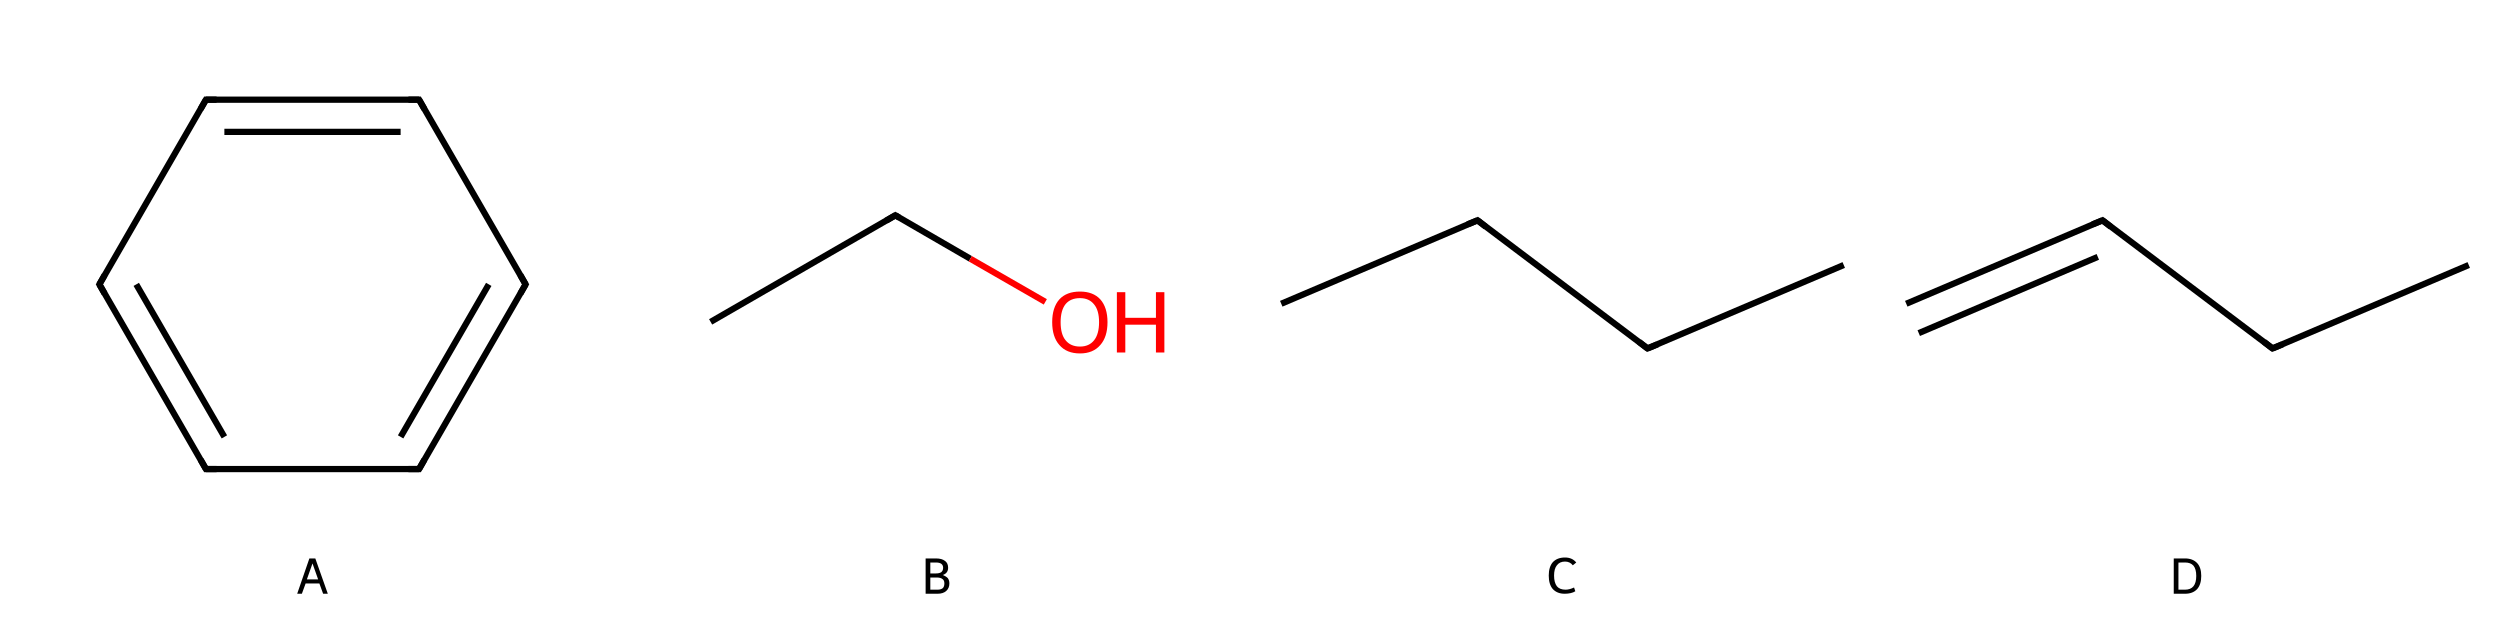 <svg xmlns="http://www.w3.org/2000/svg" xmlns:rdkit="http://www.rdkit.org/xml" xmlns:xlink="http://www.w3.org/1999/xlink" version="1.1" baseProfile="full" xml:space="preserve" width="800px" height="200px" viewBox="0 0 800 200">
<!-- END OF HEADER -->
<rect style="opacity:1.0;fill:#FFFFFF;stroke:none" width="800.0" height="200.0" x="0.0" y="0.0"> </rect>
<path class="bond-0 atom-0 atom-1" d="M 168.2,91.0 L 134.1,150.1" style="fill:none;fill-rule:evenodd;stroke:#000000;stroke-width:2.0px;stroke-linecap:butt;stroke-linejoin:miter;stroke-opacity:1"/>
<path class="bond-0 atom-0 atom-1" d="M 156.4,91.0 L 128.2,139.8" style="fill:none;fill-rule:evenodd;stroke:#000000;stroke-width:2.0px;stroke-linecap:butt;stroke-linejoin:miter;stroke-opacity:1"/>
<path class="bond-1 atom-1 atom-2" d="M 134.1,150.1 L 65.9,150.1" style="fill:none;fill-rule:evenodd;stroke:#000000;stroke-width:2.0px;stroke-linecap:butt;stroke-linejoin:miter;stroke-opacity:1"/>
<path class="bond-2 atom-2 atom-3" d="M 65.9,150.1 L 31.8,91.0" style="fill:none;fill-rule:evenodd;stroke:#000000;stroke-width:2.0px;stroke-linecap:butt;stroke-linejoin:miter;stroke-opacity:1"/>
<path class="bond-2 atom-2 atom-3" d="M 71.8,139.8 L 43.6,91.0" style="fill:none;fill-rule:evenodd;stroke:#000000;stroke-width:2.0px;stroke-linecap:butt;stroke-linejoin:miter;stroke-opacity:1"/>
<path class="bond-3 atom-3 atom-4" d="M 31.8,91.0 L 65.9,31.9" style="fill:none;fill-rule:evenodd;stroke:#000000;stroke-width:2.0px;stroke-linecap:butt;stroke-linejoin:miter;stroke-opacity:1"/>
<path class="bond-4 atom-4 atom-5" d="M 65.9,31.9 L 134.1,31.9" style="fill:none;fill-rule:evenodd;stroke:#000000;stroke-width:2.0px;stroke-linecap:butt;stroke-linejoin:miter;stroke-opacity:1"/>
<path class="bond-4 atom-4 atom-5" d="M 71.8,42.2 L 128.2,42.2" style="fill:none;fill-rule:evenodd;stroke:#000000;stroke-width:2.0px;stroke-linecap:butt;stroke-linejoin:miter;stroke-opacity:1"/>
<path class="bond-5 atom-5 atom-0" d="M 134.1,31.9 L 168.2,91.0" style="fill:none;fill-rule:evenodd;stroke:#000000;stroke-width:2.0px;stroke-linecap:butt;stroke-linejoin:miter;stroke-opacity:1"/>
<path d="M 166.5,94.0 L 168.2,91.0 L 166.5,88.0" style="fill:none;stroke:#000000;stroke-width:2.0px;stroke-linecap:butt;stroke-linejoin:miter;stroke-opacity:1;"/>
<path d="M 135.8,147.1 L 134.1,150.1 L 130.7,150.1" style="fill:none;stroke:#000000;stroke-width:2.0px;stroke-linecap:butt;stroke-linejoin:miter;stroke-opacity:1;"/>
<path d="M 69.3,150.1 L 65.9,150.1 L 64.2,147.1" style="fill:none;stroke:#000000;stroke-width:2.0px;stroke-linecap:butt;stroke-linejoin:miter;stroke-opacity:1;"/>
<path d="M 33.5,94.0 L 31.8,91.0 L 33.5,88.0" style="fill:none;stroke:#000000;stroke-width:2.0px;stroke-linecap:butt;stroke-linejoin:miter;stroke-opacity:1;"/>
<path d="M 64.2,34.9 L 65.9,31.9 L 69.3,31.9" style="fill:none;stroke:#000000;stroke-width:2.0px;stroke-linecap:butt;stroke-linejoin:miter;stroke-opacity:1;"/>
<path d="M 130.7,31.9 L 134.1,31.9 L 135.8,34.9" style="fill:none;stroke:#000000;stroke-width:2.0px;stroke-linecap:butt;stroke-linejoin:miter;stroke-opacity:1;"/>
<path class="legend" d="M 103.4 190.0 L 102.2 186.7 L 97.8 186.7 L 96.6 190.0 L 95.1 190.0 L 99.0 178.7 L 100.9 178.7 L 104.9 190.0 L 103.4 190.0 M 98.2 185.4 L 101.8 185.4 L 100.0 180.3 L 98.2 185.4 " fill="#000000"/>
<path class="bond-0 atom-0 atom-1" d="M 227.4,103.0 L 286.5,68.9" style="fill:none;fill-rule:evenodd;stroke:#000000;stroke-width:2.0px;stroke-linecap:butt;stroke-linejoin:miter;stroke-opacity:1"/>
<path class="bond-1 atom-1 atom-2" d="M 286.5,68.9 L 310.5,82.8" style="fill:none;fill-rule:evenodd;stroke:#000000;stroke-width:2.0px;stroke-linecap:butt;stroke-linejoin:miter;stroke-opacity:1"/>
<path class="bond-1 atom-1 atom-2" d="M 310.5,82.8 L 334.5,96.6" style="fill:none;fill-rule:evenodd;stroke:#FF0000;stroke-width:2.0px;stroke-linecap:butt;stroke-linejoin:miter;stroke-opacity:1"/>
<path d="M 283.6,70.6 L 286.5,68.9 L 287.7,69.6" style="fill:none;stroke:#000000;stroke-width:2.0px;stroke-linecap:butt;stroke-linejoin:miter;stroke-opacity:1;"/>
<path class="atom-2" d="M 336.7 103.1 Q 336.7 98.4, 339.0 95.8 Q 341.3 93.3, 345.6 93.3 Q 349.8 93.3, 352.1 95.8 Q 354.4 98.4, 354.4 103.1 Q 354.4 107.8, 352.1 110.4 Q 349.8 113.1, 345.6 113.1 Q 341.3 113.1, 339.0 110.4 Q 336.7 107.8, 336.7 103.1 M 345.6 110.9 Q 348.5 110.9, 350.1 108.9 Q 351.7 106.9, 351.7 103.1 Q 351.7 99.3, 350.1 97.4 Q 348.5 95.4, 345.6 95.4 Q 342.6 95.4, 341.0 97.3 Q 339.4 99.3, 339.4 103.1 Q 339.4 107.0, 341.0 108.9 Q 342.6 110.9, 345.6 110.9 " fill="#FF0000"/>
<path class="atom-2" d="M 357.4 93.5 L 360.1 93.5 L 360.1 101.7 L 369.9 101.7 L 369.9 93.5 L 372.6 93.5 L 372.6 112.8 L 369.9 112.8 L 369.9 103.9 L 360.1 103.9 L 360.1 112.8 L 357.4 112.8 L 357.4 93.5 " fill="#FF0000"/>
<path class="legend" d="M 301.7 184.0 Q 302.7 184.4, 303.3 185.0 Q 303.8 185.7, 303.8 186.7 Q 303.8 188.2, 302.8 189.1 Q 301.8 190.0, 300.0 190.0 L 296.2 190.0 L 296.2 178.7 L 299.5 178.7 Q 301.4 178.7, 302.4 179.5 Q 303.4 180.2, 303.4 181.7 Q 303.4 183.4, 301.7 184.0 M 297.7 180.0 L 297.7 183.5 L 299.5 183.5 Q 300.6 183.5, 301.2 183.1 Q 301.8 182.6, 301.8 181.7 Q 301.8 180.0, 299.5 180.0 L 297.7 180.0 M 300.0 188.7 Q 301.1 188.7, 301.7 188.2 Q 302.2 187.7, 302.2 186.7 Q 302.2 185.7, 301.6 185.3 Q 301.0 184.8, 299.7 184.8 L 297.7 184.8 L 297.7 188.7 L 300.0 188.7 " fill="#000000"/>
<path class="bond-0 atom-0 atom-1" d="M 410.0,97.2 L 472.8,70.5" style="fill:none;fill-rule:evenodd;stroke:#000000;stroke-width:2.0px;stroke-linecap:butt;stroke-linejoin:miter;stroke-opacity:1"/>
<path class="bond-1 atom-1 atom-2" d="M 472.8,70.5 L 527.2,111.5" style="fill:none;fill-rule:evenodd;stroke:#000000;stroke-width:2.0px;stroke-linecap:butt;stroke-linejoin:miter;stroke-opacity:1"/>
<path class="bond-2 atom-2 atom-3" d="M 527.2,111.5 L 590.0,84.8" style="fill:none;fill-rule:evenodd;stroke:#000000;stroke-width:2.0px;stroke-linecap:butt;stroke-linejoin:miter;stroke-opacity:1"/>
<path d="M 469.6,71.8 L 472.8,70.5 L 475.5,72.6" style="fill:none;stroke:#000000;stroke-width:2.0px;stroke-linecap:butt;stroke-linejoin:miter;stroke-opacity:1;"/>
<path d="M 524.5,109.4 L 527.2,111.5 L 530.4,110.2" style="fill:none;stroke:#000000;stroke-width:2.0px;stroke-linecap:butt;stroke-linejoin:miter;stroke-opacity:1;"/>
<path class="legend" d="M 495.6 184.2 Q 495.6 181.4, 496.9 179.9 Q 498.3 178.4, 500.8 178.4 Q 503.1 178.4, 504.4 180.0 L 503.3 180.9 Q 502.4 179.7, 500.8 179.7 Q 499.1 179.7, 498.2 180.9 Q 497.3 182.0, 497.3 184.2 Q 497.3 186.4, 498.2 187.6 Q 499.1 188.7, 501.0 188.7 Q 502.2 188.7, 503.7 188.0 L 504.1 189.2 Q 503.5 189.6, 502.6 189.8 Q 501.7 190.0, 500.7 190.0 Q 498.3 190.0, 496.9 188.5 Q 495.6 187.0, 495.6 184.2 " fill="#000000"/>
<path class="bond-0 atom-0 atom-1" d="M 610.0,97.2 L 672.8,70.5" style="fill:none;fill-rule:evenodd;stroke:#000000;stroke-width:2.0px;stroke-linecap:butt;stroke-linejoin:miter;stroke-opacity:1"/>
<path class="bond-0 atom-0 atom-1" d="M 614.0,106.6 L 671.3,82.2" style="fill:none;fill-rule:evenodd;stroke:#000000;stroke-width:2.0px;stroke-linecap:butt;stroke-linejoin:miter;stroke-opacity:1"/>
<path class="bond-1 atom-1 atom-2" d="M 672.8,70.5 L 727.2,111.5" style="fill:none;fill-rule:evenodd;stroke:#000000;stroke-width:2.0px;stroke-linecap:butt;stroke-linejoin:miter;stroke-opacity:1"/>
<path class="bond-2 atom-2 atom-3" d="M 727.2,111.5 L 790.0,84.8" style="fill:none;fill-rule:evenodd;stroke:#000000;stroke-width:2.0px;stroke-linecap:butt;stroke-linejoin:miter;stroke-opacity:1"/>
<path d="M 669.6,71.8 L 672.8,70.5 L 675.5,72.6" style="fill:none;stroke:#000000;stroke-width:2.0px;stroke-linecap:butt;stroke-linejoin:miter;stroke-opacity:1;"/>
<path d="M 724.5,109.4 L 727.2,111.5 L 730.4,110.2" style="fill:none;stroke:#000000;stroke-width:2.0px;stroke-linecap:butt;stroke-linejoin:miter;stroke-opacity:1;"/>
<path class="legend" d="M 699.2 178.7 Q 701.7 178.7, 703.1 180.2 Q 704.4 181.6, 704.4 184.3 Q 704.4 187.0, 703.1 188.5 Q 701.7 190.0, 699.2 190.0 L 695.6 190.0 L 695.6 178.7 L 699.2 178.7 M 699.2 188.7 Q 701.0 188.7, 701.9 187.6 Q 702.8 186.5, 702.8 184.3 Q 702.8 182.1, 701.9 181.0 Q 701.0 180.0, 699.2 180.0 L 697.1 180.0 L 697.1 188.7 L 699.2 188.7 " fill="#000000"/>
</svg>